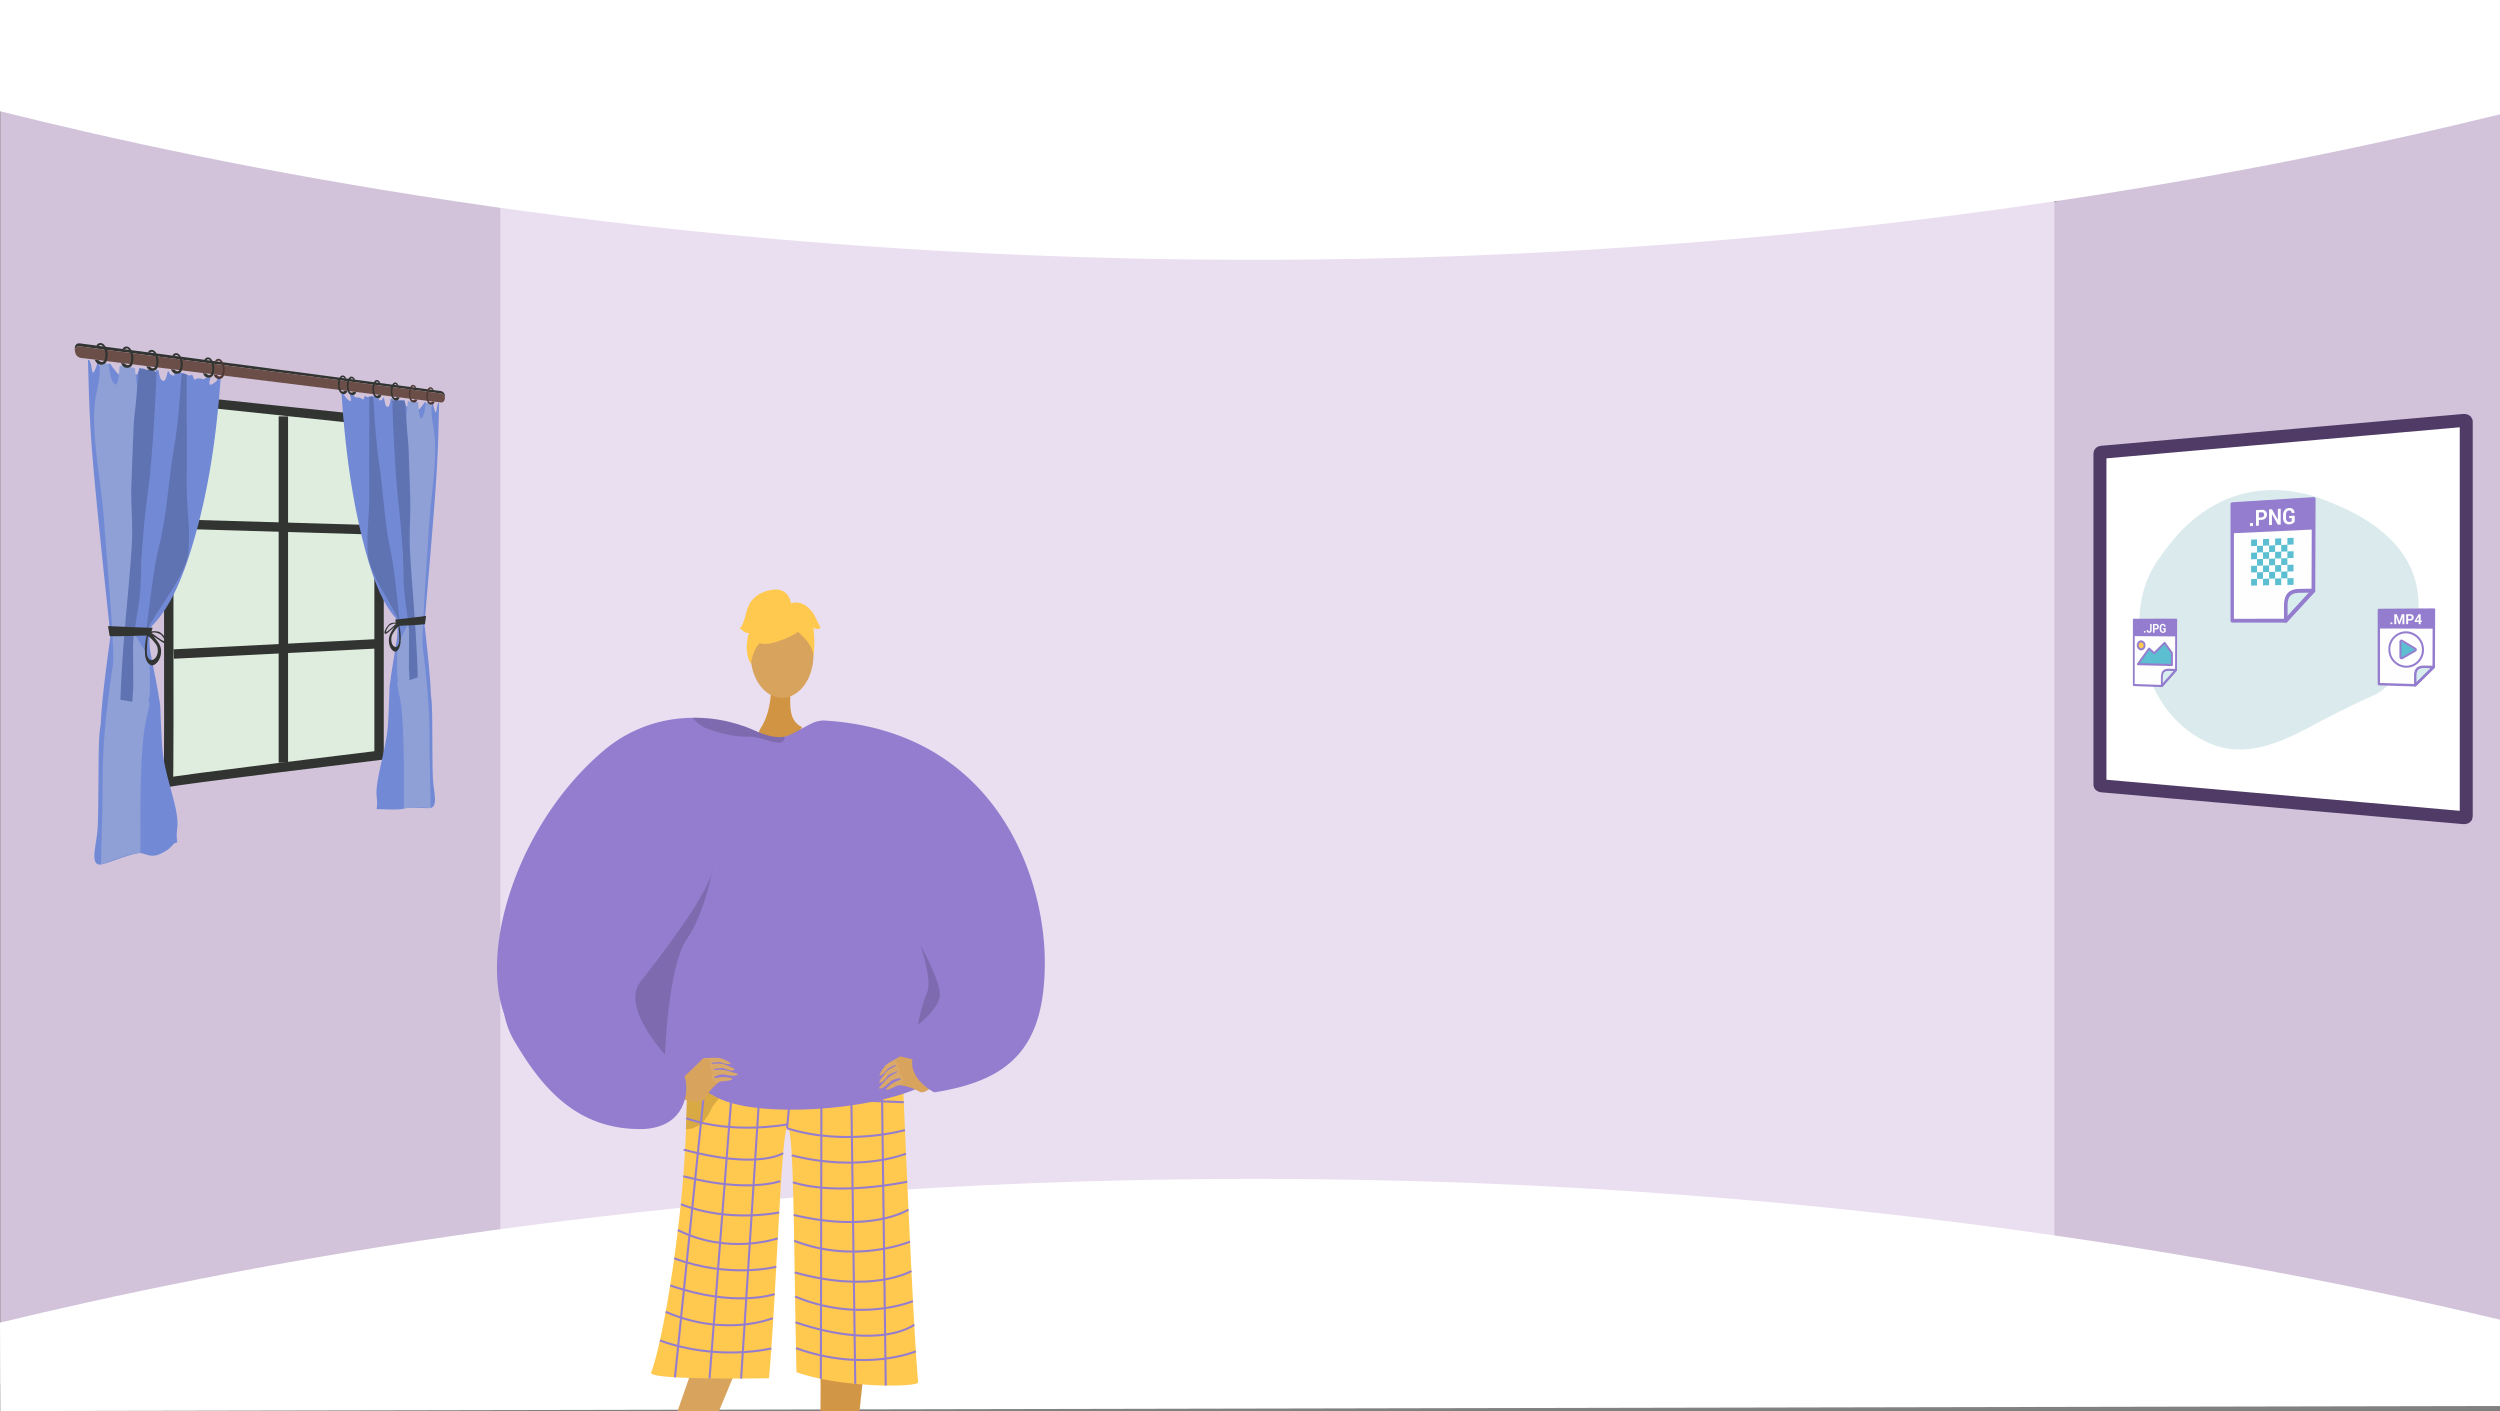 <svg xmlns="http://www.w3.org/2000/svg" xmlns:xlink="http://www.w3.org/1999/xlink" width="1366" height="771.086" viewBox="0 0 1366 771.086"><rect x="0" y="0" width="1366" height="771.086" fill="#808080" stroke="none"/><defs><style>.a,.f,.v{fill:none;}.b{fill:#d2c3db;}.c{fill:#eadff1;}.d,.m{fill:#fff;}.e{fill:#dfeddf;}.f{stroke:#313431;stroke-width:5.136px;}.f,.m,.v{stroke-miterlimit:10;}.g{fill:#728ad6;}.h{fill:#5f73b3;}.i{fill:#8fa0d6;}.j{fill:#313431;}.k{fill:#6c4e49;}.l{fill:#4f3936;}.m{stroke:#4f3b65;stroke-width:7.093px;}.n{clip-path:url(#a);}.o{fill:#d19442;}.p{fill:#d29647;}.q{fill:#d8a35d;}.r{fill:#62548a;}.ae,.s{fill:#ffc84f;}.t{opacity:0.3;}.u{opacity:0.5;}.v{stroke:#947dce;stroke-width:1.131px;}.ac,.w{fill:#947dce;}.x{fill:#daa968;}.y{opacity:0.15;}.z{fill:#b6d7db;opacity:0.49;}.aa{fill:#fefefe;}.ab{fill:#d8eded;}.ac,.ad,.ae{fill-rule:evenodd;}.ad,.af{fill:#5bbfd1;}</style><clipPath id="a"><rect class="a" width="477.338" height="498.794" transform="translate(-618.019 7548.323) rotate(-180)"/></clipPath></defs><g transform="translate(1290.203 -6777.237)"><path class="b" d="M75.8,6786.773v758.463l-242.228-67.586-32.991-6.263,1.636-558.092,30.118-25.561Z"/><path class="b" d="M-973.906,6902.708l-16.051,556.371-300.044,74.4V6783.425L-991.158,6877Z"/><path class="c" d="M-592.225,6866.308h-424.608v617.384h849.165V6866.308Z"/><path class="d" d="M-1290.2,6838.017c121.657,30.38,335.7,73.888,615,80.372,352.972,8.194,622.429-47.1,751-78.7v-62.454h-1366Z"/><path class="d" d="M-1290.2,7499.921c121.657-29.39,335.7-71.481,615-77.753,352.972-7.928,622.429,45.568,751,76.133v47.19l-1365.8,2.746Z"/><path class="e" d="M-1194.654,6995.537l111.571,11.758V7189.97s-115.894,14.027-115.181,14.79,0-205.724,0-205.724l.949-3.779Z"/><path class="f" d="M-1194.654,6995.537l111.571,11.758V7189.97s-115.894,14.027-115.181,14.79,0-205.724,0-205.724l.949-3.779Z"/><line class="f" y2="189.205" transform="translate(-1135.372 7004.752)"/><line class="f" x1="110.049" y2="5.538" transform="translate(-1195.293 7129.069)"/><line class="f" x1="110.049" y1="3.213" transform="translate(-1195.293 7063.553)"/><path class="g" d="M-1171.852,6984.312s1.813.038-1.886,2.522c-3.731,2.5-1.251-3.388-1.251-3.388l-2.769.158s-.89,1.205-1.747.736a5.944,5.944,0,0,0-2.6-.312l-2,.62s-1.049-3.507-1.688-2.529c-.525.8-2.667-.371-4.3-1.047l-2.06-.221c-.873.429-1.424,1.425-2.331.388-1.233-1.41-.04,2.505-.618,1.51s-1.971.274-2.786-2.365c-.017-.058-.035-.109-.052-.157l-.549-.061c-.473,1.2-.963,5.053-2.273,5.159-1.715.138-2.317-2.507-2.77-5.72l-1.519-.173a9.1,9.1,0,0,0-.113,2.71c.355,2.761-3.1,2.312-3.1,2.312s-.1-2.917-.62-3.64a18.237,18.237,0,0,0-2.52-2.136q-1.332-.164-2.672-.335c-.142.512-.3,1.14-.54,1.784-.733,1.949-.474,2.031-2.755,1.561s-1.727,1.57-2.133-.251c-.372-1.665-.337-1.824-.835-3.925q-.744-.1-1.49-.211a33.38,33.38,0,0,1-1.334,3.146c-1.623,3.215-2.818.717-4.8-1.63a30,30,0,0,1-1.951-2.738l-.9-.147c-.036.057-.073.121-.112.2-.719,1.39-1.787,3.811-3.56,2.525-1.41-1.023-1.855-3.185-2.151-3.719l-.216-.039h0c-.346.641-.152,1.624-1.549,4.664s-1.4.128-2.039-3.017a9.357,9.357,0,0,0-.964-2.5l-.771-.149c.694,21.556.776,32.584,2.844,56.79,2.059,24.1,6.121,62.123,8.862,87.9.546,5.141.731,1.861.531,6.361-.013.29-.019.507-.02.664-.046.323-.1.675-.15,1.065-1.4,10.014-4.482,32.83-5.021,45.314-.107,2.626-.71,2.912-1.017,11.763-.392,11.284-.147,36.023-.7,45.613s-4.281,19.625.955,20.275c2.487.308,16.1-5.78,21.87-6.253,2.825-.231,5.757,2.874,11.035.544,7.509-3.315,6.309-5.489,9.167-6.322.281-.082.3-.168.3-.2a.8.8,0,0,0,.206.2c-1.1-8.009,1.152-7.1-.536-16.68-1.693-9.622-6.814-23.175-7.64-34.793-.487-6.846-.855-15.079-1.054-20.915-.167-4.873-.667-5.023-1.124-8.91-.113-.965-.3-1.729-.458-2.646-.76-4.293-1.661-8.639-2.486-12.841-.2-1.006-.406-2.078-.556-2.876-.3-1.6-.7-3.52-.91-4.85a35.274,35.274,0,0,1-.4-7.732c.019-.406.056-.591.086-.94s.076-.661.116-.981c.019-.158.047-.322.065-.442.035-.237.1-.615.133-.8a18.783,18.783,0,0,1,.464-1.906c.16-.513.171-.515.324-.92.57-.552,1.133-1.212,1.686-1.794.217-.229.444-.532.7-.824,9.234-10.578,15.159-26.367,19.292-39.786,9.428-30.61,13.741-61.838,16.009-93.585l-.365-.046Z"/><path class="h" d="M-1187.08,7076.428c-.192,3.669-.165,4.177-1.169,7.216-3.26,9.872-10.991,20.277-16.431,28.969-.2.318-.479.718-.635.967-1.3,2.082-2.75,4.545-3.838,6.542a5.851,5.851,0,0,0-.664,1.507,12.426,12.426,0,0,0-.394,2.854c-.034.4-.042.8-.044,1.307-.014,2.435.207,4.994.249,7.465v.02c.021,1.87.294,4.1.437,5.849.167,2.052.291,3.666.307,5.642,0,.017,0,.033,0,.046-.015.452,0,.775-.043,1.25-.24,2.782-.571,5.71-.881,8.481-.069.612-.173,1.545-.222,1.966-.233,2.022-.432,3.7-.664,5.622-.078-1.793-.208-3.812-.279-5.472s-.042.057-.12-2.352-.619-8.588-.587-11.827.4-5.132.646-8.764c.147-2.16.616-6.538.878-9.279.12-1.25.281-2.874.462-4.273.3-2.353.385-3.514.735-6.161,1.765-13.356,3.236-27.4,6.516-40.363l.035-.145c.2-.835.258-.989.462-1.933,3.575-16.531,4.429-33.783,7.311-50.355,2.256-12.968,2.993-26.566,4.1-39.774.906.318,1.829-.337,2.72.623-.034,17.492.164,41.946.018,57.957C-1188.318,7055.683-1186.371,7062.861-1187.08,7076.428Z"/><path class="i" d="M-1208.371,7154.426a9.386,9.386,0,0,1-.013,1.773c-1.968,11.037,1.955-2.352-1.877,14.051-3.865,16.543-3.159,53.774-3.186,69.473.129,8.533-.188-6.213-.091,3.455-7.058.839-14.284,3.879-21.477,6.454.384-17.122.9-32.275.964-50.272s2.553-39.3,5.417-57.792c.829-5.356.038-11.442-.052-16.759-.019-1.1-.222-4.318-.326-5.858-1.115-16.6-3.279-42.857-4.353-57.515-1.658-22.646-8.055-51.133-4.225-68.774,2.036-9.38,1.695-8.679,2.055-17.646,1.452,1.029,3.082.575,4.593,1.112.511,2.564.918,6.815,1.978,8.988,2.145,4.4,3.019,1.467,3.569-1.663.235-1.341.457-4.7.6-6.378,2.772.349,5.524.826,8.262,1.209.629,5.522,1.476,11.054,1.793,16.563,0,0-.011.022-.01.03.45,12.565.713,25.694-.051,37.89-.765,12.217,1.978,18.3,2.353,31.872s-.769,37.289-3.976,51.572a19.021,19.021,0,0,0-.418,3.61,12.016,12.016,0,0,0,.747,4.582,1.042,1.042,0,0,0,.07.165c1.613,3.369,3.905,6.028,5.575,9.375a12.715,12.715,0,0,1,.522,1.247,22.8,22.8,0,0,1,1.011,3.453,34.875,34.875,0,0,1,.629,5.861c0,.057.007.158.005.2s0,.04,0,.052C-1208.363,7148.077-1208.172,7151-1208.371,7154.426Z"/><path class="h" d="M-1213.909,6978.554c3.06,1.137,6.373.154,9.234,2.2-.591,16.94-2.363,46.974-4.209,61.246-2.167,16.758-2.716,22.256-3.562,34.66-.848,12.427-.334,21.072-2.213,32.5-.734,4.467-1.058,6.759-1.73,10.652-.385,2.231-.411,2.681-.7,4.629-.012.08-.011.111-.018.16a49.237,49.237,0,0,0-.4,6.729c.085,5.656.1,16.081.114,20.287s-.164,1.907-.2,3.637a13.51,13.51,0,0,1-.081,1.419c-.051,1.232-.175,2.685-.23,4-2.15-.345-4.308-.81-6.487-1.006.045-1.859.032-.8.095-3.062s-.112,4.318.057-1.481,1.263-23.019,1.867-29.429.087-1.331.48-6.109-.516,6.842.241-2.673c.757-9.5,2.947-31.128,3.5-42.649s-.579-20.847-.282-31.088.85-23.216,1.2-31.737,1.111-10.785,1.485-16.321.865-9.549,1.172-12.925S-1214.182,6981.008-1213.909,6978.554Z"/><path class="j" d="M-1231.179,7119.318c8.25.472,16.373.694,24.347.966-.452,1.365-.841,2.756-1.247,4.143-7.274.122-14.7.57-22.2.411Q-1230.727,7122.08-1231.179,7119.318Z"/><path class="j" d="M-1202.447,7131.022c-.651-2.423-2.288-3.991-3.609-5.782a8.154,8.154,0,0,0-1.8-1.564,1.994,1.994,0,0,0-.237-.129,1.146,1.146,0,0,0-.2-.1,2.014,2.014,0,0,0-1.419-.111c-.123.5-.15.569-.281,1.175-.069.318-.164.7-.277,1.31a34.239,34.239,0,0,0-.64,9.36,10.019,10.019,0,0,0,1,3.434,3.582,3.582,0,0,0,.346.548,4.168,4.168,0,0,0,.726.794c.636.467,1.451,1.026,2.188.792C-1203.265,7139.676-1201.464,7134.678-1202.447,7131.022Zm-4.749,6.854a1.158,1.158,0,0,1-.964-.154c-1.42-.776-1.781-2.639-1.846-4.451v-.016c.053-2.762.271-5.463.574-8.24.505.046.424-.18,1.006.421a20.574,20.574,0,0,1,3.728,4.278C-1203.226,7132.287-1203.99,7137.124-1207.2,7137.876Z"/><path class="j" d="M-1202.7,7122.745c-1.037-.7-3.377-.63-4.693-.573-.256.011-.5.018-.682.032s-.194.008-.343.026c.063.232.137.554.19.766s.09.365.135.543.087.354.126.507.054.237.095.378c.563.264,1.282.539,1.788.791s-.032-.094.677.324,3.222,2.142,3.965,2.627,2.62,1.27,2.495-.357S-1201.22,7123.744-1202.7,7122.745Zm2.044,4.812c-1.755-.647-4.9-3.293-6.747-4.444,1.4-.845,4.416.252,5.139.891S-1198.913,7128.2-1200.66,7127.557Z"/><path class="j" d="M-1047.057,6994.467c-.007.151-.019.293-.036.426a2.784,2.784,0,0,0-2.521-2.723l-196.36-25.591s-2.892-.837-3.33,2.091c-.026-.276-.038-.565-.038-.877.014-3.838,3.386-2.856,3.386-2.856l196.354,25.932S-1046.9,6990.983-1047.057,6994.467Z"/><path class="k" d="M-1047.093,6994.893c-.351,2.985-2.792,2.19-2.792,2.19l-196.071-24.257c-1.287-.265-3.076-1.049-3.348-4.153v0c.438-2.928,3.33-2.091,3.33-2.091l196.36,25.591A2.784,2.784,0,0,1-1047.093,6994.893Z"/><path class="j" d="M-1236.265,6966.316a1.435,1.435,0,0,1,1.2-.606c1.078.138,1.773,2.052,1.954,2.548,1.035,2.851.364,6.524-1.182,6.743-.334.047-1.007.124-2.048-.948-.7-.026-1.316-.156-2.013-.182a3.97,3.97,0,0,0,1.5,2.028,3.513,3.513,0,0,0,3.992-.031c.91-.679,1.082-1.7,1.318-3.09a8.143,8.143,0,0,0-.5-5.079c-.356-.761-1.241-2.66-2.768-2.974-1.588-.326-2.683.925-2.563,1.385C-1237.309,6966.358-1236.769,6966.227-1236.265,6966.316Z"/><path class="j" d="M-1222.032,6968.194a1.387,1.387,0,0,1,1.165-.6c1.045.134,1.719,2.018,1.894,2.506,1,2.806.354,6.424-1.146,6.642-.324.047-.977.124-1.986-.93-.674-.023-1.276-.151-1.952-.175a3.886,3.886,0,0,0,1.456,1.994,3.364,3.364,0,0,0,3.871-.038c.883-.67,1.05-1.674,1.279-3.045a8.137,8.137,0,0,0-.487-5c-.346-.749-1.2-2.618-2.685-2.924-1.54-.318-2.6.916-2.485,1.37C-1223.045,6968.238-1222.521,6968.108-1222.032,6968.194Z"/><path class="j" d="M-1208.227,6970.016a1.344,1.344,0,0,1,1.13-.592c1.015.13,1.669,1.983,1.838,2.464.975,2.762.343,6.328-1.112,6.545-.314.047-.947.124-1.927-.912-.653-.022-1.238-.147-1.893-.169a3.832,3.832,0,0,0,1.412,1.962,3.226,3.226,0,0,0,3.756-.045c.857-.661,1.019-1.651,1.241-3a8.122,8.122,0,0,0-.472-4.926c-.336-.736-1.168-2.576-2.6-2.874-1.494-.31-2.525.907-2.411,1.354C-1209.209,6970.061-1208.7,6969.932-1208.227,6970.016Z"/><path class="j" d="M-1194.83,6971.784a1.3,1.3,0,0,1,1.1-.586c.985.126,1.62,1.952,1.785,2.425.946,2.719.333,6.234-1.08,6.451-.305.046-.92.123-1.87-.9-.635-.021-1.2-.142-1.838-.163a3.753,3.753,0,0,0,1.371,1.93,3.094,3.094,0,0,0,3.646-.05c.831-.654.989-1.629,1.2-2.96a8.107,8.107,0,0,0-.458-4.853c-.326-.725-1.134-2.536-2.529-2.827-1.45-.3-2.451.9-2.34,1.339C-1195.783,6971.83-1195.29,6971.7-1194.83,6971.784Z"/><path class="j" d="M-1177.412,6974.083a1.249,1.249,0,0,1,1.054-.578c.947.121,1.557,1.91,1.716,2.373.909,2.665.32,6.112-1.038,6.328-.294.047-.884.124-1.8-.874-.61-.018-1.156-.136-1.768-.155a3.685,3.685,0,0,0,1.319,1.889,2.928,2.928,0,0,0,3.505-.058c.8-.642.951-1.6,1.158-2.9a8.09,8.09,0,0,0-.441-4.757c-.313-.711-1.09-2.484-2.431-2.766-1.394-.293-2.356.888-2.25,1.318C-1178.329,6974.13-1177.855,6974-1177.412,6974.083Z"/><path class="l" d="M-1171.67,6974.84a1.229,1.229,0,0,1,1.04-.574c.935.119,1.537,1.9,1.693,2.356.9,2.646.317,6.071-1.024,6.287-.289.047-.873.124-1.775-.866-.6-.018-1.14-.135-1.744-.153a3.664,3.664,0,0,0,1.3,1.875,2.876,2.876,0,0,0,3.46-.06c.789-.639.939-1.59,1.143-2.887a8.092,8.092,0,0,0-.435-4.726c-.309-.7-1.076-2.467-2.4-2.746-1.376-.29-2.325.884-2.22,1.312C-1172.575,6974.888-1172.107,6974.762-1171.67,6974.84Z"/><path class="g" d="M-1101.749,6992.8s-1.538-.353,1.588,2.71c3.1,3.041,1.046-2.835,1.046-2.835l2.294.728s.733,1.277,1.434,1.03a4.42,4.42,0,0,1,2.116.254l1.613.964s.839-2.921,1.348-1.916c.418.824,2.11.215,3.394-.05l1.6.223c.675.552,1.1,1.537,1.8.808.943-.986.03,2.2.473,1.444s1.5.624,2.118-1.513c.014-.047.027-.088.04-.127l.414.057c.357,1.131.725,4.569,1.706,4.906,1.277.439,1.723-1.725,2.057-4.4l1.119.147a9.284,9.284,0,0,1,.082,2.343c-.26,2.3,2.261,2.55,2.261,2.55a10.223,10.223,0,0,1,.449-2.98,9.408,9.408,0,0,1,1.81-1.333q.953.114,1.9.224c.1.457.21,1.014.381,1.6.518,1.771.335,1.793,1.934,1.813s1.2,1.618,1.484.175c.256-1.318.233-1.456.576-3.11l1.025.1c.228.774.516,1.79.912,2.844,1.1,2.936,1.912,1.09,3.246-.483a17.256,17.256,0,0,0,1.3-1.886l.6.043c.024.053.049.111.074.179.476,1.259,1.179,3.41,2.34,2.677.917-.58,1.206-2.242,1.4-2.619l.139.007h0a32.215,32.215,0,0,0,1,4.014c.9,2.675.9.339,1.305-2.065a6.906,6.906,0,0,1,.614-1.826l.489.018c-.44,17.057-.492,25.836-1.812,44.945-1.323,19.176-3.966,49.745-5.773,70.748-.363,4.215-.486,1.551-.352,5.208.008.236.012.413.013.541.03.26.063.544.1.859.925,8.053,2.948,26.252,3.3,36.265.069,2.1.461,2.255.66,9.341.254,9.022.1,28.976.451,36.576s2.745,14.732-.619,16.542c-1.622.872-10.785-.666-14.82.429s-10.556.331-14.9.43c-.216,0-.231-.065-.228-.091a1.117,1.117,0,0,1-.159.234c.847-7.315-.889-5.927.413-14.773,1.3-8.815,5.165-21.661,5.781-31.847.363-5.985.635-13.137.783-18.19.124-4.217.494-4.409.832-7.806.083-.843.218-1.519.338-2.326.558-3.764,1.219-7.576,1.822-11.245.144-.875.3-1.809.4-2.5.219-1.39.507-3.056.661-4.205a35.693,35.693,0,0,0,.291-6.608c-.013-.344-.04-.5-.062-.794s-.055-.558-.084-.828c-.014-.133-.034-.271-.047-.373-.025-.2-.074-.517-.1-.668-.075-.5-.241-1.243-.337-1.6-.116-.429-.124-.431-.235-.768-.415-.441-.827-.976-1.23-1.447-.16-.185-.326-.433-.514-.672-6.912-8.79-11.489-22.573-14.751-34.541-7.662-28.108-11.273-57.193-13.2-86.871l.311.038Z"/><path class="h" d="M-1089.294,7077.887a19.867,19.867,0,0,0,.922,6.432c2.55,8.736,8.456,17.7,12.5,25.017.146.264.352.6.465.8.948,1.724,2.005,3.754,2.793,5.4a5.116,5.116,0,0,1,.478,1.244,11.948,11.948,0,0,1,.283,2.4c.025.334.03.672.032,1.1.01,2.064-.149,4.248-.179,6.347v.014c-.015,1.59-.212,3.5-.315,5-.12,1.757-.21,3.139-.221,4.818,0,.015,0,.028,0,.039.011.383,0,.659.031,1.058.174,2.338.412,4.788.635,7.1.049.51.124,1.29.159,1.641.167,1.686.31,3.082.476,4.681.056-1.527.149-3.25.2-4.663s.03.044.086-2,.442-7.321.419-10.053-.284-4.3-.461-7.353c-.106-1.816-.442-5.489-.63-7.794-.086-1.053-.2-2.419-.331-3.6-.219-1.982-.277-2.962-.529-5.194-1.278-11.308-2.35-23.282-4.763-34.459-.01-.05-.014-.072-.026-.126-.15-.725-.191-.86-.342-1.679-2.673-14.463-3.318-29.517-5.51-44.286-1.734-11.682-2.305-23.763-3.165-35.614-.707.1-1.429-.669-2.13,0,.027,15.53-.129,37.2-.014,51.432C-1088.317,7059.513-1089.856,7065.783-1089.294,7077.887Z"/><path class="i" d="M-1073.179,7144.765a9.242,9.242,0,0,0,.01,1.507c1.419,9.127-1.422-1.782,1.353,11.694,2.755,13.38,2.255,44.852,2.274,58.067s.134-5.278.065,2.886c4.934-1.12,9.843-.451,14.593-.168-.25-13.731-.59-25.864-.629-40.4s-1.677-31.492-3.578-46.279c-.555-4.314-.026-9.346.035-13.7.012-.9.148-3.539.217-4.8.742-13.577,2.172-34.921,2.877-46.764,1.084-18.2,5.2-40.407,2.747-55.039-1.318-7.869-1.1-7.248-1.33-14.535-.946.571-2.015-.088-3.013.075-.338,2-.608,5.388-1.313,6.982-1.436,3.25-2.025.7-2.4-1.968-.159-1.144-.31-3.951-.4-5.354-1.889-.222-3.785-.335-5.693-.526-.441,4.51-1.036,9-1.26,13.576a.152.152,0,0,1,.007.026c-.317,10.491-.5,21.5.036,31.831s-1.4,15.239-1.667,26.668.546,31.45,2.808,43.34a18.632,18.632,0,0,1,.293,3,12.232,12.232,0,0,1-.524,3.876,1.064,1.064,0,0,1-.049.142c-1.135,2.927-2.762,5.322-3.957,8.275-.12.3-.25.68-.375,1.1a23.744,23.744,0,0,0-.729,3.014,35.79,35.79,0,0,0-.455,5.042c0,.048-.005.135,0,.168a.373.373,0,0,1,0,.044C-1073.185,7139.364-1073.323,7141.874-1073.179,7144.765Z"/><path class="h" d="M-1069.214,6996.175c-2.18.381-4.57-1.087-6.661.111.434,14.619,1.728,40.53,3.067,52.86,1.559,14.36,1.951,19.036,2.555,29.54.6,10.488.238,17.778,1.569,27.352.518,3.723.745,5.631,1.217,8.86.269,1.847.287,2.223.491,3.835.009.066.008.092.013.133a48.451,48.451,0,0,1,.279,5.6c-.06,4.731-.07,13.442-.08,16.958a17.314,17.314,0,0,0,.139,3.017c.024,1.441.02.153.056,1.175s.122,2.222.161,3.316c1.491-.541,2.976-1.177,4.461-1.589-.03-1.526-.022-.654-.064-2.512s.075,3.545-.039-1.215-.86-18.884-1.273-24.145-.06-1.1-.329-5.029.354,5.634-.165-2.2-2.034-25.806-2.42-35.421.4-17.356.2-25.912-.592-19.456-.835-26.619-.778-9.179-1.04-13.875-.609-8.157-.826-11.048S-1069.021,6998.29-1069.214,6996.175Z"/><path class="j" d="M-1057.4,7113.769c-5.543.784-11.181,1.379-16.9,2.027.33,1.14.612,2.3.907,3.461,5.2-.331,10.345-.392,15.4-.95C-1057.8,7116.793-1057.6,7115.28-1057.4,7113.769Z"/><path class="j" d="M-1074.428,7133.285c.536.133,1.127-.416,1.588-.869a4.019,4.019,0,0,0,.523-.737,3.663,3.663,0,0,0,.25-.494,10.425,10.425,0,0,0,.716-2.991,33.555,33.555,0,0,0-.459-7.884c-.082-.513-.15-.828-.2-1.093-.095-.506-.114-.567-.2-.98a1.289,1.289,0,0,0-1.024.176.933.933,0,0,0-.144.094,1.557,1.557,0,0,0-.172.124,7.156,7.156,0,0,0-1.311,1.445c-.968,1.617-2.175,3.075-2.658,5.207C-1078.251,7128.51-1076.915,7132.664-1074.428,7133.285Zm-1.43-9.289a19.309,19.309,0,0,1,2.719-3.9c.42-.547.362-.35.727-.42.218,2.338.375,4.614.413,6.953v.014c-.047,1.541-.307,3.151-1.333,3.928a.8.8,0,0,1-.7.212C-1076.379,7130.408-1076.943,7126.313-1075.858,7124Z"/><path class="j" d="M-1080.133,7122.755c-.094,1.419,1.315.606,1.868.136s2.411-2.117,2.93-2.519.125-.073.495-.32.894-.526,1.3-.785c.029-.122.041-.194.069-.328s.058-.284.091-.439.059-.287.1-.47.093-.462.138-.663c-.108-.006-.118,0-.249,0s-.308.007-.495.012c-.958.026-2.677.1-3.444.762C-1078.433,7119.088-1080.039,7121.335-1080.133,7122.755Zm2.48-3.506c.536-.594,2.755-1.712,3.775-1.071-1.345,1.093-3.666,3.564-4.973,4.241S-1078.19,7119.844-1077.653,7119.249Z"/><path class="l" d="M-1054.072,6990.359c-.159-.279-.436-.672-.78-.72-.7-.1-1.158,1.317-1.277,1.684-.68,2.116-.239,5.219.774,5.675.218.1.656.28,1.332-.4.449.1.85.11,1.3.214a2.29,2.29,0,0,1-.968,1.362,2.137,2.137,0,0,1-2.6-.735,5,5,0,0,1-.868-2.747,7.586,7.586,0,0,1,.331-4.03c.234-.548.815-1.915,1.813-1.87a1.939,1.939,0,0,1,1.662,1.611C-1053.4,6990.593-1053.746,6990.384-1054.072,6990.359Z"/><path class="l" d="M-1063.557,6989.107c-.162-.282-.446-.681-.8-.73-.721-.1-1.187,1.332-1.308,1.7-.7,2.142-.246,5.284.793,5.748.223.1.673.285,1.365-.4.461.106.873.113,1.333.219a2.324,2.324,0,0,1-.993,1.378,2.21,2.21,0,0,1-2.667-.749,5.028,5.028,0,0,1-.89-2.783,7.594,7.594,0,0,1,.339-4.08c.241-.555.836-1.939,1.86-1.891a1.979,1.979,0,0,1,1.7,1.634C-1062.864,6989.345-1063.222,6989.133-1063.557,6989.107Z"/><path class="j" d="M-1073.283,6987.824c-.168-.287-.459-.691-.821-.741-.74-.1-1.218,1.347-1.343,1.723-.716,2.168-.252,5.351.814,5.822.229.1.69.29,1.4-.4.473.108.894.116,1.366.224a2.339,2.339,0,0,1-1.018,1.394,2.288,2.288,0,0,1-2.736-.762,5.065,5.065,0,0,1-.913-2.821,7.6,7.6,0,0,1,.348-4.132c.247-.562.858-1.962,1.908-1.912a2.023,2.023,0,0,1,1.748,1.658C-1072.573,6988.066-1072.94,6987.85-1073.283,6987.824Z"/><path class="j" d="M-1083.262,6986.507c-.171-.291-.47-.7-.842-.752-.759-.1-1.25,1.362-1.377,1.743-.735,2.195-.259,5.42.834,5.9.236.1.709.294,1.438-.406.485.111.918.119,1.4.23a2.367,2.367,0,0,1-1.045,1.409,2.368,2.368,0,0,1-2.807-.776,5.094,5.094,0,0,1-.937-2.859,7.6,7.6,0,0,1,.357-4.185c.253-.568.88-1.985,1.958-1.933a2.065,2.065,0,0,1,1.793,1.682C-1082.533,6986.753-1082.91,6986.535-1083.262,6986.507Z"/><path class="j" d="M-1097.1,6984.68c-.178-.3-.487-.714-.872-.767-.787-.109-1.295,1.383-1.427,1.77-.762,2.232-.268,5.516.864,6.006.244.1.734.3,1.489-.41.5.114.951.123,1.452.237a2.4,2.4,0,0,1-1.082,1.432,2.483,2.483,0,0,1-2.908-.8,5.134,5.134,0,0,1-.97-2.911,7.6,7.6,0,0,1,.37-4.259c.262-.578.912-2.019,2.028-1.963a2.125,2.125,0,0,1,1.857,1.716C-1096.351,6984.932-1096.741,6984.709-1097.1,6984.68Z"/><path class="j" d="M-1101.9,6984.047c-.18-.3-.493-.719-.883-.773-.8-.11-1.311,1.391-1.444,1.781-.771,2.245-.271,5.549.875,6.042.246.106.742.3,1.507-.411.508.115.962.125,1.469.239a2.41,2.41,0,0,1-1.095,1.44,2.525,2.525,0,0,1-2.943-.8,5.152,5.152,0,0,1-.982-2.93,7.608,7.608,0,0,1,.374-4.284c.266-.581.923-2.03,2.053-1.973a2.148,2.148,0,0,1,1.88,1.728C-1101.139,6984.3-1101.533,6984.076-1101.9,6984.047Z"/><path class="m" d="M-142.791,7024.968v181.026c0,.31.408.574.961.623l80.046,7.041,25.414,2.226,92.4,8.127c.692.061,1.318-.235,1.318-.623V7007.574c0-.388-.626-.684-1.318-.623l-92.4,8.127-25.414,2.225-80.046,7.042C-142.383,7024.393-142.791,7024.658-142.791,7024.968Z"/><g class="n"><path class="o" d="M-868.917,7149.821s1.132,14.628-5.494,25.026c-4.451,6.986,4.243,6.444,13.747,4.937,7.3-1.156,8.72-5.259,8.72-5.259a10.152,10.152,0,0,1-5.636-6.679c-1.517-4.881-.723-13.478.052-18.025C-855.913,7140.353-868.917,7149.821-868.917,7149.821Z"/><path class="p" d="M-817.155,7516.986s-16.522,144.6-10.6,147.2c10.63,4.726,52.31,20.3,6.132,16.245-23.774,1.024-21.941-4.252-22.234-8.755-.24-3.679,2.681-133.292,1.878-143.39l-.289-3.628Z"/><path class="q" d="M-953.542,7643.906c3.08.359,10.129,3.286,13.893,5.618,12.2-28.633,56.778-136.149,56.778-136.149l-19.558-15.606S-941.033,7609.058-953.542,7643.906Z"/><path class="r" d="M-955,7644.185c.934-1.891,17.365,5.194,17.818,7.543.224,1.16,21.18,23.365,18.451,26.9-1.432,3.774-9.043,2.135-16.872.671a21.519,21.519,0,0,1-8.615-3.7c-9.232-6.646-17.589-11.906-18.851-15.033C-964.172,7657.843-956.838,7647.9-955,7644.185Z"/><path class="r" d="M-844.47,7659c-.241-2.1,17.525.863,19.18,2.591s27.462,9.225,26.723,18.022-41.716,1.167-44.648.909S-844,7663.118-844.47,7659Z"/><path class="s" d="M-797.111,7361.237a9.179,9.179,0,0,1-5.389,1.965c-12.215-.77-64.961-4.228-93.4-8.235-10.033-1.415-17.038-2.9-18.169-4.359a1.078,1.078,0,0,0,0,.117c-.055,1.581-.644,19.687-1.332,43.427-1.359,46.863-11.712,113.287-19.025,133.1-1.579,4.277,64.413,3.063,64.413,3.063,4.168-48.134,6.6-133.04,9.861-136.585,3.971-4.312,3.637,70.521,5.161,133.29,25.356,8.906,66.734,8.2,66.48,5.5C-791.533,7500.51-797.111,7361.237-797.111,7361.237Z"/><g class="t"><path d="M-845.976,7360.072c.2,0,.4,0,.592,0C-845.384,7360.072-845.593,7360.069-845.976,7360.072Z"/><path class="u" d="M-845.976,7360.072c-15.8-.047-49.922-5.1-49.922-5.1-10.033-1.415-17.038-2.9-18.169-4.359a1.078,1.078,0,0,0,0,.117c-.055,1.581-.644,19.687-1.332,43.427a11.9,11.9,0,0,0,1.665-.054,12.889,12.889,0,0,0,8.8-5.215,28.565,28.565,0,0,0,3.789-6.479C-887.606,7361.106-851.041,7360.107-845.976,7360.072Z"/></g><line class="v" x2="2.235" y2="175.15" transform="translate(-808.461 7359.15)"/><line class="v" x2="2.36" y2="172.114" transform="translate(-825.242 7361.261)"/><line class="v" x1="0.319" y2="170.691" transform="translate(-841.683 7359.926)"/><line class="v" x1="3.26" y2="35.092" transform="translate(-860.152 7358.641)"/><line class="v" x1="11.137" y2="173.255" transform="translate(-885.264 7357.214)"/><line class="v" x1="13.553" y2="174.516" transform="translate(-902.502 7355.878)"/><line class="v" x1="17.877" y2="175.166" transform="translate(-921.404 7354.672)"/><path class="v" d="M-796.36,7379.5s-93.95-3.329-118.311-9.793"/><path class="v" d="M-860.152,7393.733c32.13,10.127,64.436,1,64.436,1"/><path class="v" d="M-859.616,7391.547s-30.237,5.857-55.613-3.3"/><path class="v" d="M-795.16,7407.6s-24.62,10.4-62.427.931"/><path class="v" d="M-794.484,7422.925s-37.648,8.171-62.493.306"/><path class="v" d="M-793.794,7438.152s-19.915,13.113-62.732,2.947"/><path class="v" d="M-792.975,7455.671s-29.749,12.539-63.288-.468"/><path class="v" d="M-792.192,7471.721s-21.384,12.665-63.793.77"/><path class="v" d="M-791.348,7488.179s-29.082,12.265-64.431-2.515"/><path class="v" d="M-790.645,7501.027s-17.756,14.456-64.9-1.253"/><path class="v" d="M-789.771,7515.616s-27.753,11.809-65.512-1.748"/><path class="v" d="M-862.271,7407.3s-13.19,9.171-54.381-1.857"/><path class="v" d="M-863.866,7422.612s-17.992,6.644-52.99-2.676"/><path class="v" d="M-864.43,7439.71s-27.416,5.842-53.7-4.445"/><path class="v" d="M-865.214,7453.862s-26.96,9.408-54.6-4.519"/><path class="v" d="M-866.06,7469.4s-25.475,6.638-55.753-4.614"/><path class="v" d="M-866.893,7484.324s-21.642,7.635-57.129-4.728"/><path class="v" d="M-867.983,7497.5s-25.833,10.717-58.5-3.476"/><path class="v" d="M-868.75,7514.015s-28.972,7.22-60.882-4.332"/><path class="w" d="M-776.307,7252.12c2,3.129,10.182,92.044,0,110.49-10.24,18.551-95.546,28.467-122.366,14.2-27.216-14.48-37.7-28.407-41.336-54.378-3.645-26.022,4.854-66.184,4.854-66.184l116.308-76.865Z"/><path class="x" d="M-798.746,7354.752a67.773,67.773,0,0,0-7.132,4.147,21.155,21.155,0,0,0-3.666,5.387c-.68,1.438,2.138.129,4.29-3.025,2.09-1.146,4.035-2.435,4.513-1.965s-2.813,1.332-5.166,3.574c-2.306,2.957-4.515,5.856-3.724,5.913.773.056,1.658.088,4.931-4.192,2.312-1.059,4.564-2.322,4.747-1.833s-2.69,1.4-4.965,3.378c-3.186,3.265-3.927,4.456-5.1,5.6.635.711,2.767.067,6.675-3.839,2.109-1.311,5.256-1.818,5.362-1.162-.1.7-2.29,1.082-3.781,1.971a17.638,17.638,0,0,0-4.108,3.295c-.444.566.023,1.548,5.192-1.35a5.3,5.3,0,0,1,3.747-.233l2.681-7.342Z"/><path class="q" d="M-784.037,7357.6s-12.605-2.6-13.727-3.059-3.9,2.852-3,3.47,2.168,2.932,2.014,3.687a2.9,2.9,0,0,0,.569,2.62c.764.886,1.885,2.022,1.4,3.343s-1.632,2.652-.148,2.757a26.549,26.549,0,0,1,9.22,3.375c3.171,1.983,11.071-6.632,11.071-6.632Z"/><path class="x" d="M-905.436,7355.472a67.218,67.218,0,0,1,8.224-.225,20.812,20.812,0,0,1,5.906,2.662c1.322.869-1.758,1.238-5.22-.318-2.374.126-4.7.052-4.864.705s3.087-.348,6.251.324c3.492,1.306,6.873,2.614,6.227,3.08-.63.455-1.369.95-6.369-.975-2.519.316-5.092.426-5,.941s3.018-.224,5.979.261c4.4,1.106,5.649,1.731,7.246,2.088-.176.942-2.327,1.518-7.676.247-2.475-.006-5.421,1.222-5.174,1.838.443.543,2.512-.285,4.243-.313a17.365,17.365,0,0,1,5.205.644c.67.249.779,1.332-5.127,1.587a5.344,5.344,0,0,0-3.317,1.778l-6.073-4.85Z"/><path class="q" d="M-916.514,7365.664s9.416-8.863,10.134-9.851,4.8.376,4.352,1.376-.338,3.646.183,4.209a2.894,2.894,0,0,1,.866,2.535c-.2,1.159-.566,2.72.533,3.589s2.76,1.4,1.548,2.274a26.993,26.993,0,0,0-6.125,7.743c-1.682,3.365-12.866.183-12.866.183Z"/><path class="w" d="M-1009.509,7345.44c14.426,24.607,33.743,49.881,71.475,48.667,11.328-.738,17.319-5.844,20.28-11.617a22.178,22.178,0,0,0,1.521-3.812c.05-.168.1-.337.146-.506a24.624,24.624,0,0,0,.622-2.964,21.649,21.649,0,0,0-.463-9.221l0-.017c-.055-.16-.109-.312-.167-.451q-.031-.083-.075-.177c-.188-.443-.48-1.075-.863-1.872-1.693-3.5-5.174-10.124-9.652-17.44-7.993-13.071-7.743-33.112-4.282-43.421.375-1.118,2.447-2.239,5.737-3.483.984-.371,2.076-.759,3.268-1.164,16.469-5.528,35.69-40.343,47.606-69.344,2.422-5.9,4.54-11.566,6.283-16.706a145.822,145.822,0,0,0,4.152-14.26c1.1-4.887,1.376-8.315.626-9.6a1,1,0,0,0-.967-.56,21.678,21.678,0,0,1-6.371-.852c-5.216-1.349-11.028-5.363-15.193-8.69l0,0c-3.381-2.7-5.666-4.95-5.666-4.95h-.017c-.2.009-2.093.089-5.241.494a110.222,110.222,0,0,0-11.436,2.125q-2.5.587-5.266,1.37c-.792.224-1.6.464-2.414.713a121.309,121.309,0,0,0-62.7,44.269C-1014.2,7270.479-1024.1,7320.529-1009.509,7345.44Z"/><path class="y" d="M-978.575,7301.726a2.053,2.053,0,0,1,.255.081C-978.429,7301.773-978.514,7301.744-978.575,7301.726Z"/><path class="w" d="M-916.233,7177.27s.121.147.359.43c1.321,1.589,6.229,7.5,13.4,16.225,5.9,7.193,13.321,16.3,21.53,26.492l0,0q3.214,3.992,6.584,8.2c38.762,48.409,89.106,113.988,84.395,122.687a15.166,15.166,0,0,0-1.668,4.693,12.58,12.58,0,0,0-.166,2.437c.15,5.035,3.393,9.066,6.479,11.777.008.008.016.012.025.021a1.148,1.148,0,0,0,.133.118,31.092,31.092,0,0,0,2.618,2.028,27.149,27.149,0,0,0,2.815,1.733c41.08-6.468,60.409-23.958,60.409-71.022s-26.876-126.714-120.831-132.183a15.62,15.62,0,0,0-7.134,1.914c-4.811,2.273-9.989,5.874-14.159,6.894a8.761,8.761,0,0,1-1.943.278c-9.009.207-15.539-4.764-22.164-6.506,0,0-.008,0-.021-.008l-.037-.013A15.341,15.341,0,0,0-891.5,7173h-.017q-2.608.342-5,.688c-3.027.438-5.77.881-8.184,1.3-1.255.22-2.423.435-3.494.633-1.664.312-3.09.594-4.265.835-.5.1-.955.2-1.36.282C-915.391,7177.067-916.233,7177.27-916.233,7177.27Z"/><ellipse class="q" cx="17.154" cy="23.404" rx="17.154" ry="23.404" transform="translate(-880.031 7111.738)"/><path class="s" d="M-856.508,7123.991s-29.7,16.465-20.883-9.971C-871.293,7095.73-836.254,7112.205-856.508,7123.991Z"/><path class="s" d="M-860.813,7117.675s16.616,9.859,15.013,19.749c0,0,3.664-29.528-12.858-30.27s-22.917.853-21.45,32.077C-880.108,7139.231-875.308,7114.393-860.813,7117.675Z"/><path class="s" d="M-857.937,7107.347s-.835-9.2-9.956-7.9-13.029,6.515-14.332,11.727-2.606,9.12-3.909,9.12c0,0,3.909,3.909,5.212,2.606,0,0-3.382,9.371.915,17.064,0,0,1.691-11.852,8.206-13.155S-857.937,7107.347-857.937,7107.347Z"/><path class="s" d="M-858.772,7107.267s6.515-3.909,13.03,5.212l3.908,7.817s-1.3,1.3-3.908,0c0,0,1.187,9.181-.058,14.363l-3.851-15.666Z"/><path class="w" d="M-1014.708,7331.26l0,.008.005.009c13.262,36,82.652-101.668,82.652-101.668l29.569-35.684,9.973-12.034,2.322-2.8,2.327-2.8,2.314-2.795-.009-.005s-.008,0-.021-.008l-.037-.013a77.806,77.806,0,0,0-26.229-4.035,80.589,80.589,0,0,0-9.727.7,75.427,75.427,0,0,0-39.734,18.034C-1007.366,7227.842-1027.954,7295.247-1014.708,7331.26Z"/><path class="y" d="M-911.838,7169.431a24.218,24.218,0,0,0,5.345,4.638,10.635,10.635,0,0,0,1.559.814c.075.034.154.068.234.1a71.238,71.238,0,0,0,14.517,4.107,38.937,38.937,0,0,0,6.654.637c.184,0,.363,0,.538-.009,7.909-.24,13.263,3.057,18.149,3.293,2.694.131,3.411-1.6,3.4-3.3a8.761,8.761,0,0,1-1.943.278c-9.009.207-15.539-4.764-22.164-6.506,0,0-.008,0-.021-.008l-.037-.013A77.806,77.806,0,0,0-911.838,7169.431Z"/><path class="y" d="M-926.844,7353.41s-24.2-25.766-13.475-39.658,39-49.632,39.916-63.709c0,0-4.2,25.46-14.495,40.286S-926.844,7353.41-926.844,7353.41Z"/><path class="y" d="M-788.745,7337.281s11.54-8.73,12.081-16.166-10.71-27.705-10.71-27.705,6.752,19.233,3.707,26.293S-788.745,7337.281-788.745,7337.281Z"/></g><path class="z" d="M12.152,7153.828a25.051,25.051,0,0,1-6.594,3.879c-3.162,1.459-8.071,3.623-17.021,8.112-1.152.567-2.369,1.183-3.653,1.833-.538.277-1.046.529-1.544.781-.663.348-1.286.672-1.88.971-3.952,2.053-6.389,3.374-8.365,4.428-1.386.757-2.55,1.4-3.844,2.036-2.844,1.432-6.189,3.109-9.915,4.725-9.815,4.251-22.165,7.969-34.585,5.227-14.844-3.272-33.6-16.586-41.7-41.726-1.331-4.106-6.959-21.569-2.866-40.571,2.915-13.536,9.4-21.723,15.859-29.844a82.373,82.373,0,0,1,21.475-19.153c27.475-16.549,54.729-7.036,61.568-4.391,13.677,5.3,48.916,18.973,52.015,53.016C32.856,7122.414,23.741,7144.151,12.152,7153.828Z"/><path class="aa" d="M-70.428,7067.028l44.337-1.668-.469,34.258-14.37,16.883H-70.168Z"/><path class="ab" d="M-41.037,7115.73l14.44-15.092-5.343-.779-6.861,1.293-1.305,1.814-.931,3.511v9.484"/><path class="w" d="M-41.259,7117.446l-29.26-.027a.986.986,0,0,1-.932-1.033v-63.622a1.065,1.065,0,0,1,.932-1.093l44.525-2.813a.929.929,0,0,1,.721.272,1.049,1.049,0,0,1,.3.748l-.178,50.074a1.131,1.131,0,0,1-.294.76l-15.107,16.419A.96.96,0,0,1-41.259,7117.446Zm-28.325-2.1,27.915-.031,14.484-15.785.173-48.455-42.572,2.6Z"/><path class="w" d="M-41.259,7117.446a.936.936,0,0,1-.374-.08,1.069,1.069,0,0,1-.613-.983v-8.065c0-6.342,2.606-9.212,8.5-9.309l7.576-.124a1,1,0,0,1,.939.647,1.14,1.14,0,0,1-.215,1.18l-15.107,16.419A.957.957,0,0,1-41.259,7117.446Zm7.511-16.295c-4.763.069-6.522,2.007-6.522,7.151v5.492l11.67-12.717Z"/><path class="ac" d="M-70.429,7052.7l44.337-2.757v16.61l-44.337,2.069Z"/><path class="aa" d="M-59.16,7064.61l-1.646.082v-1.6l1.646-.085Zm3.2-3.266v3.106l-1.564.078v-8.544l3.094-.18a2.728,2.728,0,0,1,2.116.64,2.513,2.513,0,0,1,.771,1.94,2.8,2.8,0,0,1-.771,2.024,3.1,3.1,0,0,1-2.116.855Zm0-1.317,1.53-.083a1.289,1.289,0,0,0,.991-.445,1.569,1.569,0,0,0,.337-1.008,1.5,1.5,0,0,0-.337-1.013,1.159,1.159,0,0,0-.991-.334l-1.53.087Zm11.951,3.825-1.579.079-3.186-5.722-.038,0v5.881l-1.584.079v-8.6l1.584-.092,3.183,5.714.041,0v-5.9l1.579-.092Zm7.643-1.577a3.37,3.37,0,0,1-1.119.979,4.2,4.2,0,0,1-1.928.493,2.937,2.937,0,0,1-2.378-.861,3.473,3.473,0,0,1-.938-2.514v-1.812a3.909,3.909,0,0,1,.9-2.614,3.128,3.128,0,0,1,2.3-1.135,2.962,2.962,0,0,1,2.236.644,2.617,2.617,0,0,1,.792,2.008v.021l-1.526.085a1.549,1.549,0,0,0-.4-1.066,1.293,1.293,0,0,0-1.059-.336,1.533,1.533,0,0,0-1.192.673,2.705,2.705,0,0,0-.44,1.611v1.835a2.453,2.453,0,0,0,.459,1.562,1.4,1.4,0,0,0,1.249.562,2.738,2.738,0,0,0,.9-.171,1.375,1.375,0,0,0,.52-.341v-1.59l-1.425.076v-1.213l3.047-.165Z"/><path class="ad" d="M-60.2,7072.077l3.245-.139v3.6l3.265-.129V7071.8l3.306-.142v3.619l3.306-.131v-3.629l3.328-.143v3.641l3.37-.132v-3.653l3.372-.145v3.665l-3.372.133v3.653l3.372-.121v3.686l-3.372.109v3.653l3.372-.1v3.666l-3.372.086v3.674l3.372-.074v3.664l-3.372.063v-3.653l-3.37.074v3.642l-3.328.062v-3.63l-3.306.073v3.618l-3.306.062v-3.607l-3.265.072v3.6l-3.245.06v-3.585l3.245-.071v-3.616l-3.245.082v-3.585l3.245-.094v-3.6l-3.245.106v-3.606l3.245-.116v-3.6l-3.245.128Zm13.122,3.067v3.631l3.328-.12v-3.642Zm3.328,3.511v3.663l3.37-.11v-3.674Zm-9.94-3.25v3.607l3.306-.118v-3.619Zm3.306,3.489v3.639l3.306-.107v-3.651Zm3.306,3.532v3.629l3.328-.1v-3.641Zm3.328,3.533v3.642l3.37-.086v-3.654Zm-6.634,7.451v-3.639l-3.306.084v3.628Zm-3.306-3.555v-3.608l-3.265.095v3.6Zm9.94,3.408V7089.6l-3.328.085v3.651Zm-3.328-3.577v-3.631l-3.306.1v3.62Zm-3.306-3.535v-3.618l-3.306.107v3.607Zm-3.306-3.511v-3.628l-3.265.118v3.616Z"/><path class="aa" d="M-124.363,7124l23.067.436-.239,18.8-7.384,9.005-15.305-.554Z"/><path class="ab" d="M-108.975,7151.819l7.421-8.018-2.735-.548-3.53.56-.674.973-.481,1.92v5.241"/><path class="ad" d="M-121.978,7139.967l6.077-8.231,2.937,2.337,5.488-5.535,4.026,5.538v6.637Z"/><path class="ae" d="M-121.978,7129.918a1.827,1.827,0,0,1,1.7-1.957,1.886,1.886,0,0,1,1.7,2,1.825,1.825,0,0,1-1.7,1.957A1.888,1.888,0,0,1-121.978,7129.918Z"/><path class="w" d="M-108.975,7152.667l-15.325-.561a.566.566,0,0,1-.495-.6v-35.621a.543.543,0,0,1,.495-.579l23.169-.028a.49.49,0,0,1,.369.174.639.639,0,0,1,.151.421l-.091,27.471a.616.616,0,0,1-.15.41l-7.76,8.749A.458.458,0,0,1-108.975,7152.667Zm-14.83-1.7,14.616.518,7.45-8.413.088-26.607h-22.154Z"/><path class="w" d="M-108.975,7152.667a.476.476,0,0,1-.195-.05.623.623,0,0,1-.316-.556V7147.6c0-3.515,1.348-5.046,4.383-4.966l3.882.1a.54.54,0,0,1,.479.376.649.649,0,0,1-.11.642l-7.76,8.749A.459.459,0,0,1-108.975,7152.667Zm3.872-8.85c-2.452-.068-3.361.967-3.361,3.817v3.033l6-6.777Z"/><path class="ac" d="M-124.252,7115.888l23.071-.014v9.12l-23.071-.2Z"/><path class="aa" d="M-117.917,7122.909l-.865-.006v-.889l.865,0Zm2.567-4.747h.814v3.335a1.55,1.55,0,0,1-.383,1.1,1.324,1.324,0,0,1-.978.394,1.4,1.4,0,0,1-1.006-.372,1.434,1.434,0,0,1-.361-1.065l.01-.023.79,0a.785.785,0,0,0,.157.55.526.526,0,0,0,.41.174.474.474,0,0,0,.391-.2.938.938,0,0,0,.156-.561Zm2.385,3.046v1.734l-.825-.006v-4.772l1.632,0a1.485,1.485,0,0,1,1.115.415,1.541,1.541,0,0,1,.4,1.118,1.482,1.482,0,0,1-.4,1.1,1.478,1.478,0,0,1-1.115.409Zm0-.734.807,0a.645.645,0,0,0,.522-.216.871.871,0,0,0,.178-.564.869.869,0,0,0-.178-.563.622.622,0,0,0-.522-.231l-.807,0Zm6.116,1.85a1.641,1.641,0,0,1-.578.5,2.014,2.014,0,0,1-.993.212,1.576,1.576,0,0,1-1.229-.55,2.072,2.072,0,0,1-.485-1.43v-.99a2.1,2.1,0,0,1,.465-1.417,1.469,1.469,0,0,1,1.18-.55,1.505,1.505,0,0,1,1.162.429,1.576,1.576,0,0,1,.408,1.122v.022l-.785,0a1.065,1.065,0,0,0-.21-.6.682.682,0,0,0-.546-.232.709.709,0,0,0-.615.343,1.5,1.5,0,0,0-.228.875v1a1.518,1.518,0,0,0,.239.888.752.752,0,0,0,.644.35,1.288,1.288,0,0,0,.466-.066.655.655,0,0,0,.269-.172v-.889l-.735,0v-.67l1.571.007Z"/><path class="w" d="M-120.286,7132.628a2.635,2.635,0,0,1-2.345-2.8,2.541,2.541,0,0,1,2.345-2.726,2.625,2.625,0,0,1,2.365,2.79A2.549,2.549,0,0,1-120.286,7132.628Zm0-4.366a1.467,1.467,0,0,0-1.35,1.577,1.523,1.523,0,0,0,1.35,1.626,1.476,1.476,0,0,0,1.363-1.589A1.519,1.519,0,0,0-120.286,7128.262Z"/><path class="w" d="M-103.462,7141.172l-18.6-.463a.512.512,0,0,1-.449-.344.655.655,0,0,1,.065-.614l6.086-8.483a.456.456,0,0,1,.688-.089l2.536,2.2,5.336-5.321a.458.458,0,0,1,.377-.141.5.5,0,0,1,.354.214l4,5.532a.66.66,0,0,1,.121.382l.01,6.542a.623.623,0,0,1-.152.415A.471.471,0,0,1-103.462,7141.172Zm-17.549-1.6,17.032.4-.009-5.731-3.535-4.9-5.256,5.234a.455.455,0,0,1-.634.019l-2.477-2.156Z"/><path class="aa" d="M9.657,7119.676l29.965.381-.312,21.465L29.7,7151.806l-19.862-.623Z"/><path class="ab" d="M29.625,7151.318l9.661-9.158-3.563-.62-4.595.646-.877,1.111-.626,2.19v5.977"/><path class="af" d="M21.644,7127.526l0,.145-.14,7.958.332,1.405,7.984-4.816"/><path class="w" d="M29.477,7152.335,9.6,7151.7a.674.674,0,0,1-.64-.679v-40.512a.654.654,0,0,1,.64-.662l30.093-.18a.671.671,0,0,1,.676.675l-.118,31.361a.658.658,0,0,1-.195.47l-10.1,9.978A.644.644,0,0,1,29.477,7152.335Zm-19.24-1.929,18.963.581,9.695-9.593.115-30.369-28.773.138Z"/><path class="w" d="M29.477,7152.335a.641.641,0,0,1-.252-.058.7.7,0,0,1-.412-.633v-5.07c0-4.008,1.752-5.757,5.7-5.672l5.055.109a.7.7,0,0,1,.624.43.671.671,0,0,1-.142.734l-10.1,9.978A.645.645,0,0,1,29.477,7152.335Zm5.037-10.086c-3.192-.073-4.373,1.11-4.373,4.36v3.446l7.811-7.728Z"/><path class="ac" d="M9.657,7110.508l29.965-.162v10.412l-29.965-.113Z"/><path class="aa" d="M16.984,7118.268l-1.046,0v-.948h1.046Zm2.451-5.416,1.344,4h.012l1.359-4.009,1.389,0v5.441l-1.057,0v-1.62l.1-2.4h-.024l-1.412,4.022h-.711l-1.406-4H19l.1,2.383v1.616l-1.048,0v-5.414Zm6.175,3.451v1.979l-1.075,0v-5.445l2.126-.007a2.028,2.028,0,0,1,1.451.481,1.77,1.77,0,0,1,0,2.522,2.1,2.1,0,0,1-1.451.472Zm0-.838h1.051a.9.9,0,0,0,.68-.25,1.01,1.01,0,0,0,0-1.286.858.858,0,0,0-.68-.26l-1.051,0Zm6.853.8h.609v.844h-.609v1.187l-1.076,0v-1.185H29.193l-.051-.657,2.233-3.635,1.088,0Zm-2.315,0h1.239v-1.988h-.025l-.091.158Z"/><path class="w" d="M24.433,7142.091A10.026,10.026,0,0,1,14.8,7132a9.693,9.693,0,0,1,9.638-9.818,10.018,10.018,0,0,1,9.819,10.09A9.685,9.685,0,0,1,24.433,7142.091Zm0-18.793a8.6,8.6,0,0,0-8.558,8.721,8.9,8.9,0,0,0,8.558,8.96,8.6,8.6,0,0,0,8.7-8.718A8.9,8.9,0,0,0,24.433,7123.3Z"/><path class="w" d="M21.986,7137.516a1.175,1.175,0,0,1-.992-.591,1.324,1.324,0,0,1-.151-.595v-8.481a1.139,1.139,0,0,1,1.13-1.158,1.1,1.1,0,0,1,.625.2l3.557,2.132a.561.561,0,0,1,.084.062l3.53,2.121a1.19,1.19,0,0,1,.417,1.6,1.113,1.113,0,0,1-.42.419l-3.541,2.033a.545.545,0,0,1-.069.048l-3.6,2.07A1.149,1.149,0,0,1,21.986,7137.516Zm0-9.714a.055.055,0,0,0-.051.058v8.489a.163.163,0,0,0,.019.067c-.007-.017.02-.011.033-.011a.074.074,0,0,0,.03-.006l3.5-2.018a.411.411,0,0,1,.068-.046l3.622-2.086c.033-.044.018-.076-.005-.088L25.628,7130a.508.508,0,0,1-.084-.061l-3.514-2.111A.313.313,0,0,1,21.985,7127.8Z"/></g></svg>